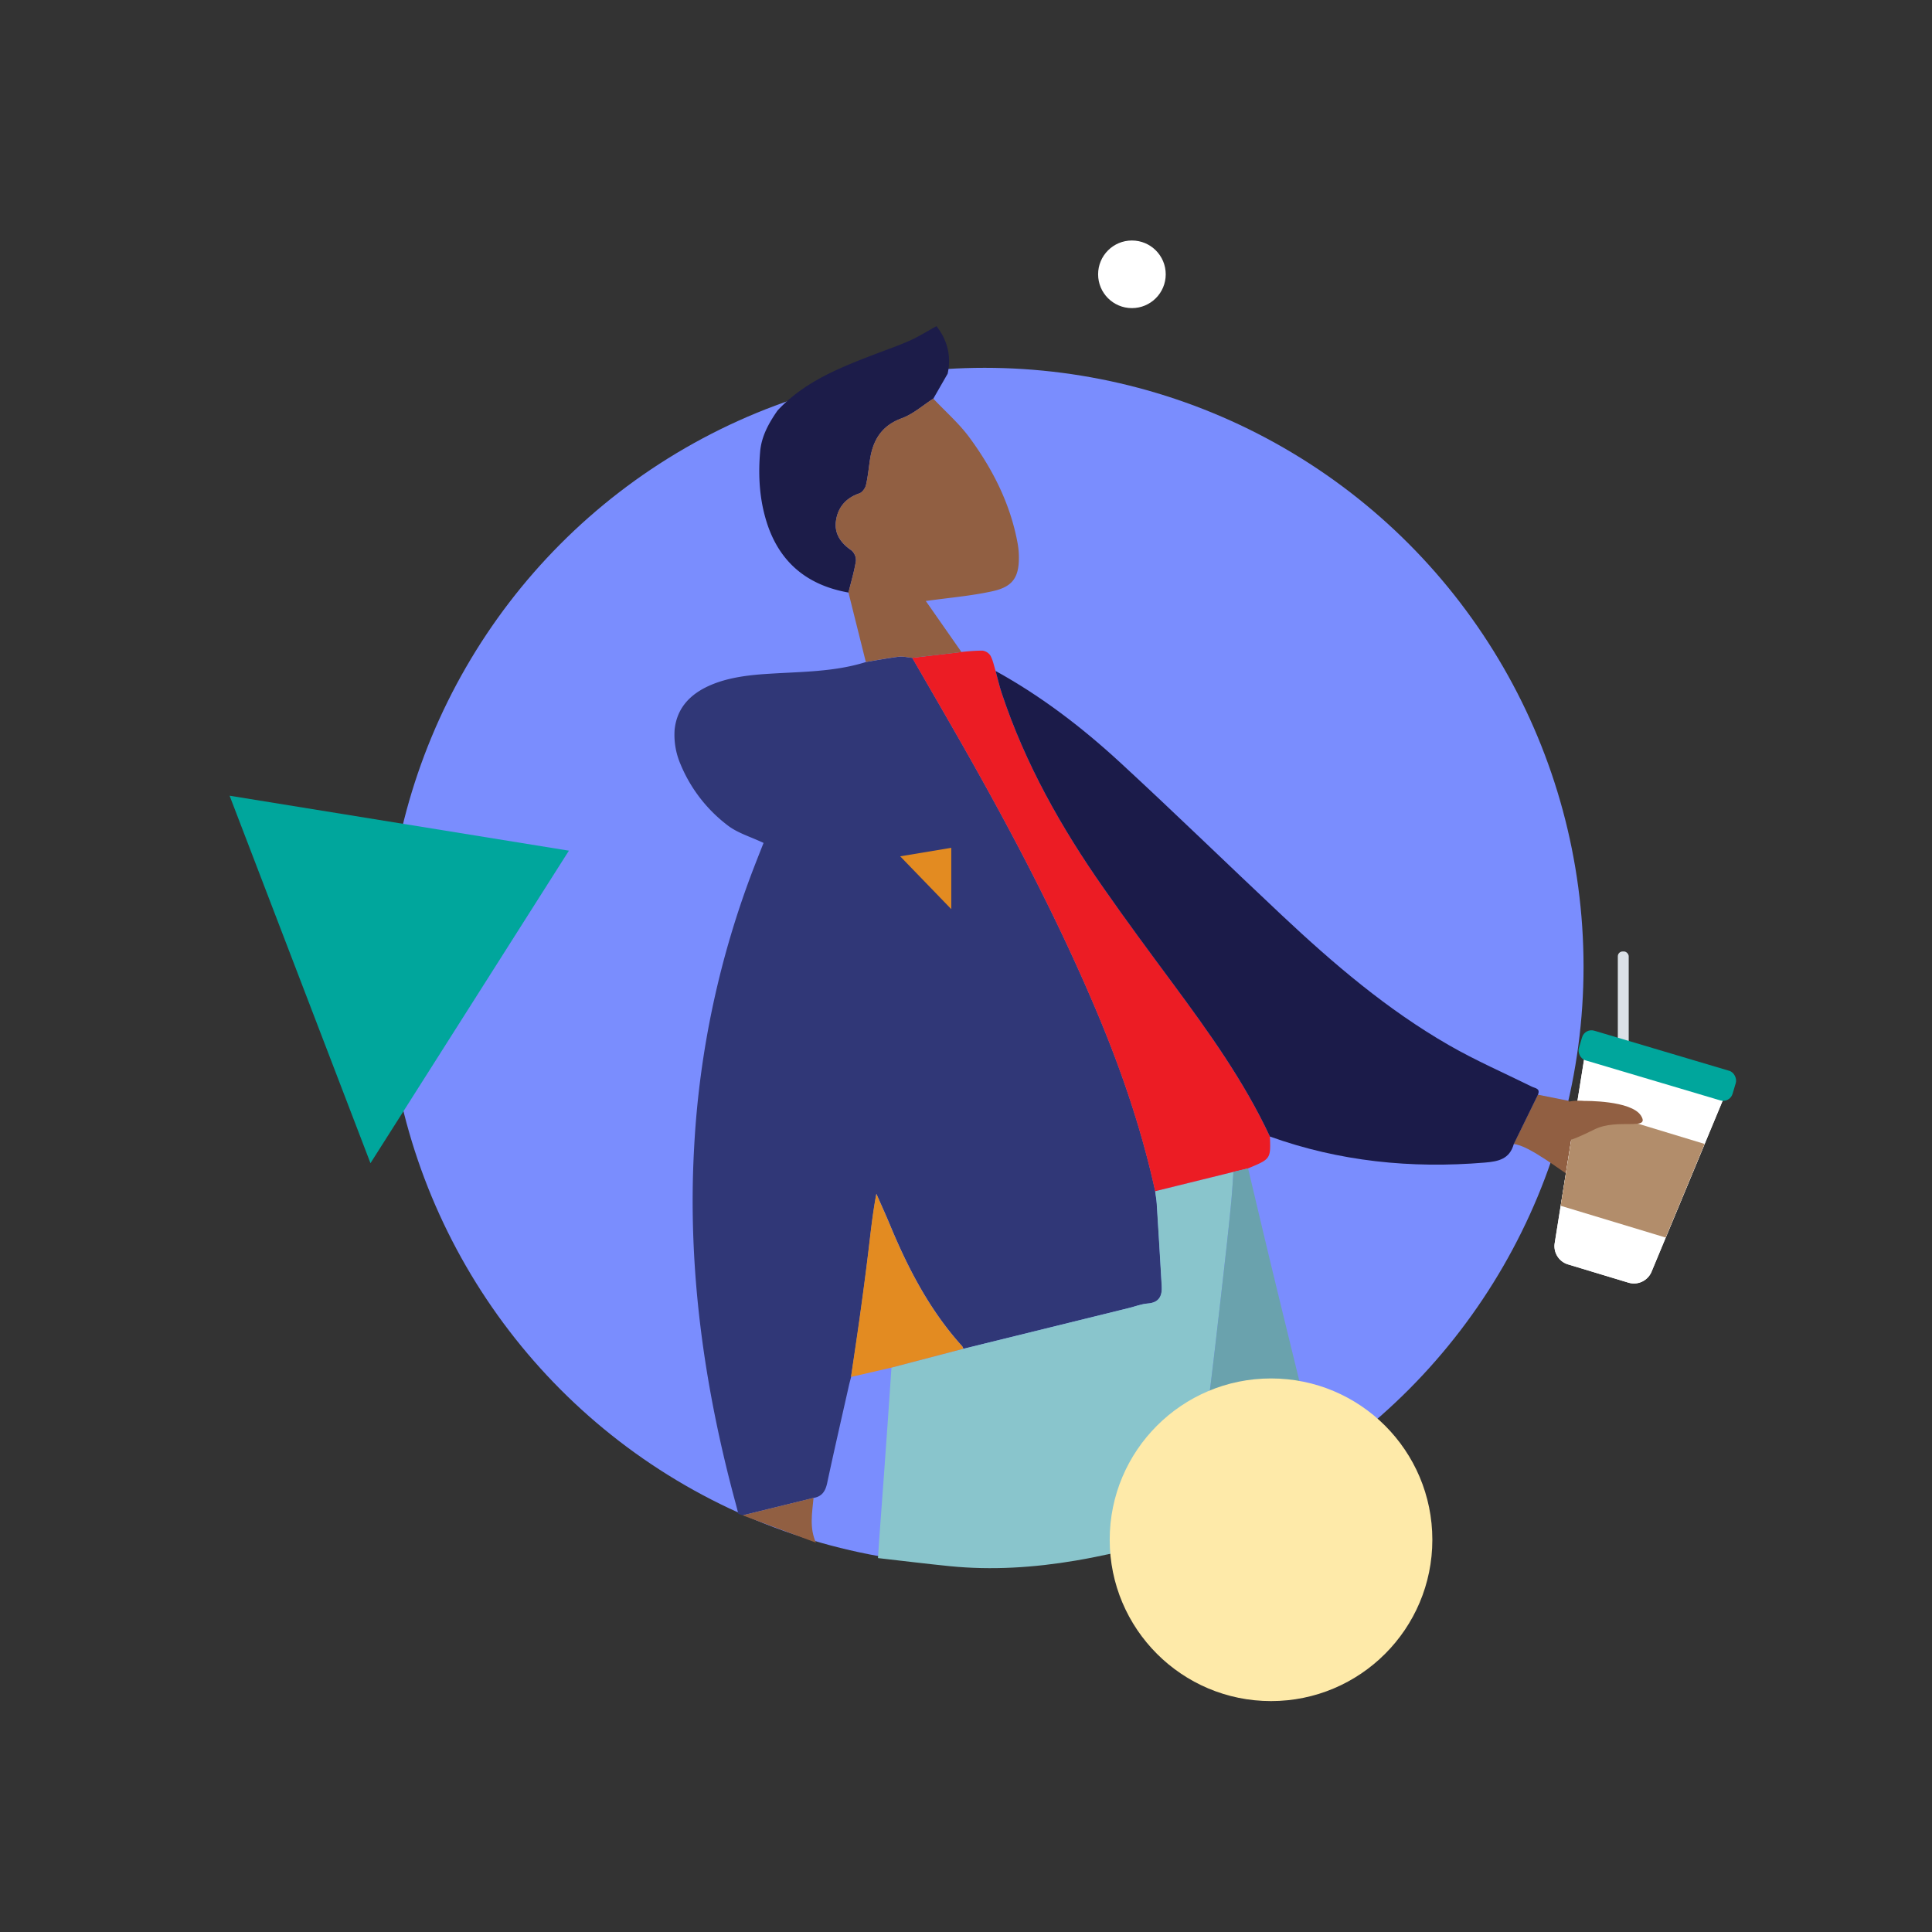 <svg id="Layer_1" data-name="Layer 1" xmlns="http://www.w3.org/2000/svg" viewBox="0 0 1000 1000"><rect x="0" y="0" width="1000" height="1000" fill="#333333" stroke="none"/><defs><style>.cls-1{fill:#7a8dfe;}.cls-2{fill:#dbe1e7;}.cls-3{fill:#303777;}.cls-4{fill:#89c5cc;}.cls-5{fill:#1c1c49;}.cls-6{fill:#915f42;}.cls-7{fill:#ec1c24;}.cls-8{fill:#e38b21;}.cls-9{fill:#1b1b49;}.cls-10{fill:#6aa2ad;}.cls-11{fill:#fff;}.cls-12{fill:#b28d6b;}.cls-13{fill:#00a69c;}.cls-14{fill:#feeaa9;}</style></defs><circle class="cls-1" cx="509.66" cy="500.36" r="309.98"/><rect class="cls-2" x="837.38" y="492.48" width="5.64" height="106" rx="2.5"/><path class="cls-3" d="M384.38,784.33l-2.21-.74c-.45-1.77-.88-3.54-1.36-5.3-16.35-60.3-25-121.49-21.54-184.12a472.35,472.35,0,0,1,31.2-145.79c1.72-4.43,3.47-8.84,4.74-12.08-6.67-3.18-13.47-5.11-18.64-9.14A76.39,76.39,0,0,1,352,395a38.31,38.31,0,0,1-2.81-17.41c1.48-13.86,11.65-21,23.69-24.87,8.12-2.57,16.92-3.49,25.49-4,16.75-1.07,33.6-.94,49.85-6.06,5.66-.94,11.3-2,17-2.73,2.27-.28,4.65.37,7,.59,9.05,15.72,18.18,31.39,27.13,47.16,25.48,44.92,49.42,90.61,69.34,138.32,12.27,29.4,22.44,59.45,29.27,90.6.27,2.14.67,4.28.81,6.43q1.35,21.39,2.58,42.76c.29,5.09-1.4,8.47-7.25,8.92-3.27.25-6.46,1.53-9.69,2.32l-85.75,21.13a4.84,4.84,0,0,0-.62-1.36c-16.59-18.34-27.84-39.86-37.24-62.49-2.29-5.5-4.76-10.92-7.15-16.37-2,10.35-3,20.48-4.23,30.59-1.37,11.3-2.88,22.59-4.45,33.86-1.4,10.13-2.95,20.24-4.44,30.35-.37,1.44-.79,2.87-1.11,4.31-3.79,16.86-7.67,33.69-11.28,50.58-.89,4.16-2.65,6.94-7,7.69Z"/><path class="cls-4" d="M498.59,698.13,584.34,677c3.23-.79,6.42-2.07,9.69-2.32,5.85-.45,7.54-3.83,7.25-8.92q-1.21-21.37-2.58-42.76c-.14-2.15-.54-4.29-.81-6.43l40.54-10c-.35,5-.62,9.9-1.08,14.83-.71,7.56-1.51,15.12-2.34,22.66q-1.75,16-3.62,32c-1.48,12.79-2.92,25.57-4.49,38.35-1.4,11.45-3,22.89-4.46,34.33-14.32,13.89-22.83,30.68-25.12,50.54-13.46,2.85-26.84,6.16-40.39,8.45-21.66,3.67-43.52,5.11-65.48,2.9-12.36-1.25-24.69-2.77-37-4.17.32-4.95.62-9.91,1-14.86.69-9.57,1.44-19.14,2.12-28.72q2-27.47,3.85-55Z"/><path class="cls-5" d="M490.5,193.43q-3.72,6.47-7.42,12.93c-5.41,3.47-10.43,8-16.32,10.16-10.45,3.83-14.91,11.29-16.45,21.45-.67,4.4-1.06,8.87-2.08,13.18-.39,1.64-1.94,3.74-3.42,4.24-7.1,2.39-11.21,7.42-12.13,14.43-.85,6.41,2.53,11.28,7.95,15a6.76,6.76,0,0,1,2.41,5.49c-.88,5.53-2.52,10.94-3.86,16.39-22.71-4-37.22-17.12-43.22-39.4-3-11-3.48-22.25-2.51-33.57.7-8,4.51-14.8,9-21.24,13.7-14.77,31.75-22,50-29,6.21-2.37,12.51-4.55,18.57-7.25,4.62-2.06,8.94-4.81,13.7-7.43C490.2,175.82,492.54,184.07,490.5,193.43Z"/><path class="cls-6" d="M815.38,610.48c-6.28-3.56-24-17.78-31.9-18.31L796,566.61l16.19,3.23C809,580.73,818.6,599.59,815.38,610.48Z"/><path class="cls-6" d="M421.09,775.29c-.74,7.79-2.2,15.61,1.24,23.18l-37.94-14.14Z"/><path class="cls-7" d="M657.31,588.27c.42,11.6.42,11.6-11.3,16.47l-7.58,1.82-40.54,10c-6.83-31.15-17-61.2-29.27-90.6-19.92-47.71-43.86-93.4-69.34-138.32-8.95-15.77-18.08-31.44-27.13-47.16l25.51-3a95.85,95.85,0,0,1,10.8-.72,5.88,5.88,0,0,1,4.2,2.6c1.3,2.41,1.82,5.24,2.67,7.91,1,3.83,1.92,7.72,3.17,11.49,12.14,36.52,30.84,69.65,52.81,101,11.56,16.5,23.53,32.72,35.51,48.93C625.53,534.05,643.92,559.57,657.31,588.27Z"/><path class="cls-6" d="M497.66,337.51l-25.51,3c-2.33-.22-4.71-.87-7-.59-5.69.69-11.33,1.79-17,2.73l-9-36c1.34-5.45,3-10.86,3.86-16.39a6.76,6.76,0,0,0-2.41-5.49c-5.42-3.68-8.8-8.55-7.95-15,.92-7,5-12,12.13-14.43,1.48-.5,3-2.6,3.42-4.24,1-4.31,1.41-8.78,2.08-13.18,1.54-10.16,6-17.62,16.45-21.45,5.89-2.15,10.91-6.69,16.32-10.16,6.34,6.74,13.45,12.91,18.87,20.33,12,16.35,21.05,34.23,24.77,54.43a40.88,40.88,0,0,1,.67,6.43c.25,10.94-2.81,16.1-13.42,18.47-11.25,2.5-22.84,3.43-34.75,5.11C485.1,319.53,491.38,328.52,497.66,337.51Z"/><path class="cls-8" d="M461.36,707.88l-20.9,4.83c1.49-10.11,3-20.22,4.44-30.35,1.57-11.27,3.08-22.56,4.45-33.86,1.23-10.11,2.25-20.24,4.23-30.59,2.39,5.45,4.86,10.87,7.15,16.37,9.4,22.63,20.65,44.15,37.24,62.49a4.84,4.84,0,0,1,.62,1.36Z"/><path class="cls-9" d="M657.31,588.27c-13.39-28.7-31.78-54.22-50.49-79.54-12-16.21-24-32.43-35.51-48.93-22-31.36-40.67-64.49-52.81-101-1.25-3.77-2.13-7.66-3.17-11.49,23.62,13,44.89,29.31,64.62,47.5,28.14,25.95,55.58,52.67,83.48,78.88C690.17,498.8,718,522.61,750,541c13.8,7.94,28.49,14.34,42.79,21.41,1.82.9,4.6.91,3.25,4.2l-12.51,25.56c-2.16,7.72-7.82,9-15.07,9.59C730.4,604.93,693.33,601.18,657.31,588.27Z"/><path class="cls-10" d="M638.43,606.56l7.58-1.82c4.22,17.77,8.39,35.55,12.69,53.3,5.39,22.27,10.88,44.52,16.29,66.79a34.48,34.48,0,0,1,.51,4.44c-20.19-.37-37.61,6.84-53.06,19.42,1.49-11.44,3.06-22.88,4.46-34.33,1.57-12.78,3-25.56,4.49-38.35q1.85-16,3.62-32c.83-7.54,1.63-15.1,2.34-22.66C637.81,616.46,638.08,611.51,638.43,606.56Z"/><path class="cls-11" d="M820.18,546.7l-15.47,96.75a9.87,9.87,0,0,0,6.88,11l31.25,9.44a9.86,9.86,0,0,0,12-5.65l36.83-88.58a1.05,1.05,0,0,0-.65-1.41l-69.43-22.4A1.06,1.06,0,0,0,820.18,546.7Z"/><path class="cls-11" d="M820.18,546.7l-15.47,96.75a9.87,9.87,0,0,0,6.88,11l31.25,9.44a9.86,9.86,0,0,0,12-5.65l36.83-88.58a1.05,1.05,0,0,0-.65-1.41l-69.43-22.4A1.06,1.06,0,0,0,820.18,546.7Z"/><polygon class="cls-12" points="807.8 624.11 862.16 640.56 882.31 592.1 816.14 572 807.8 624.11"/><path class="cls-6" d="M820.11,569.84s24.27-.36,29.27,7.64-12.13,1.17-24.07,7.09-20.68,9.48-22.81,3.7S800.83,568.2,820.11,569.84Z"/><rect class="cls-13" x="816.38" y="543.48" width="83" height="16" rx="5.07" transform="translate(192.58 -221.47) rotate(16.55)"/><polygon class="cls-13" points="118.84 411.86 191.76 602.06 294.46 440.31 118.84 411.86"/><circle class="cls-11" cx="585.88" cy="141.98" r="17.5"/><polygon class="cls-8" points="492.38 438.83 465.94 443.23 492.38 470.57 492.38 438.83"/><circle class="cls-14" cx="657.88" cy="796.98" r="83.5"/></svg>